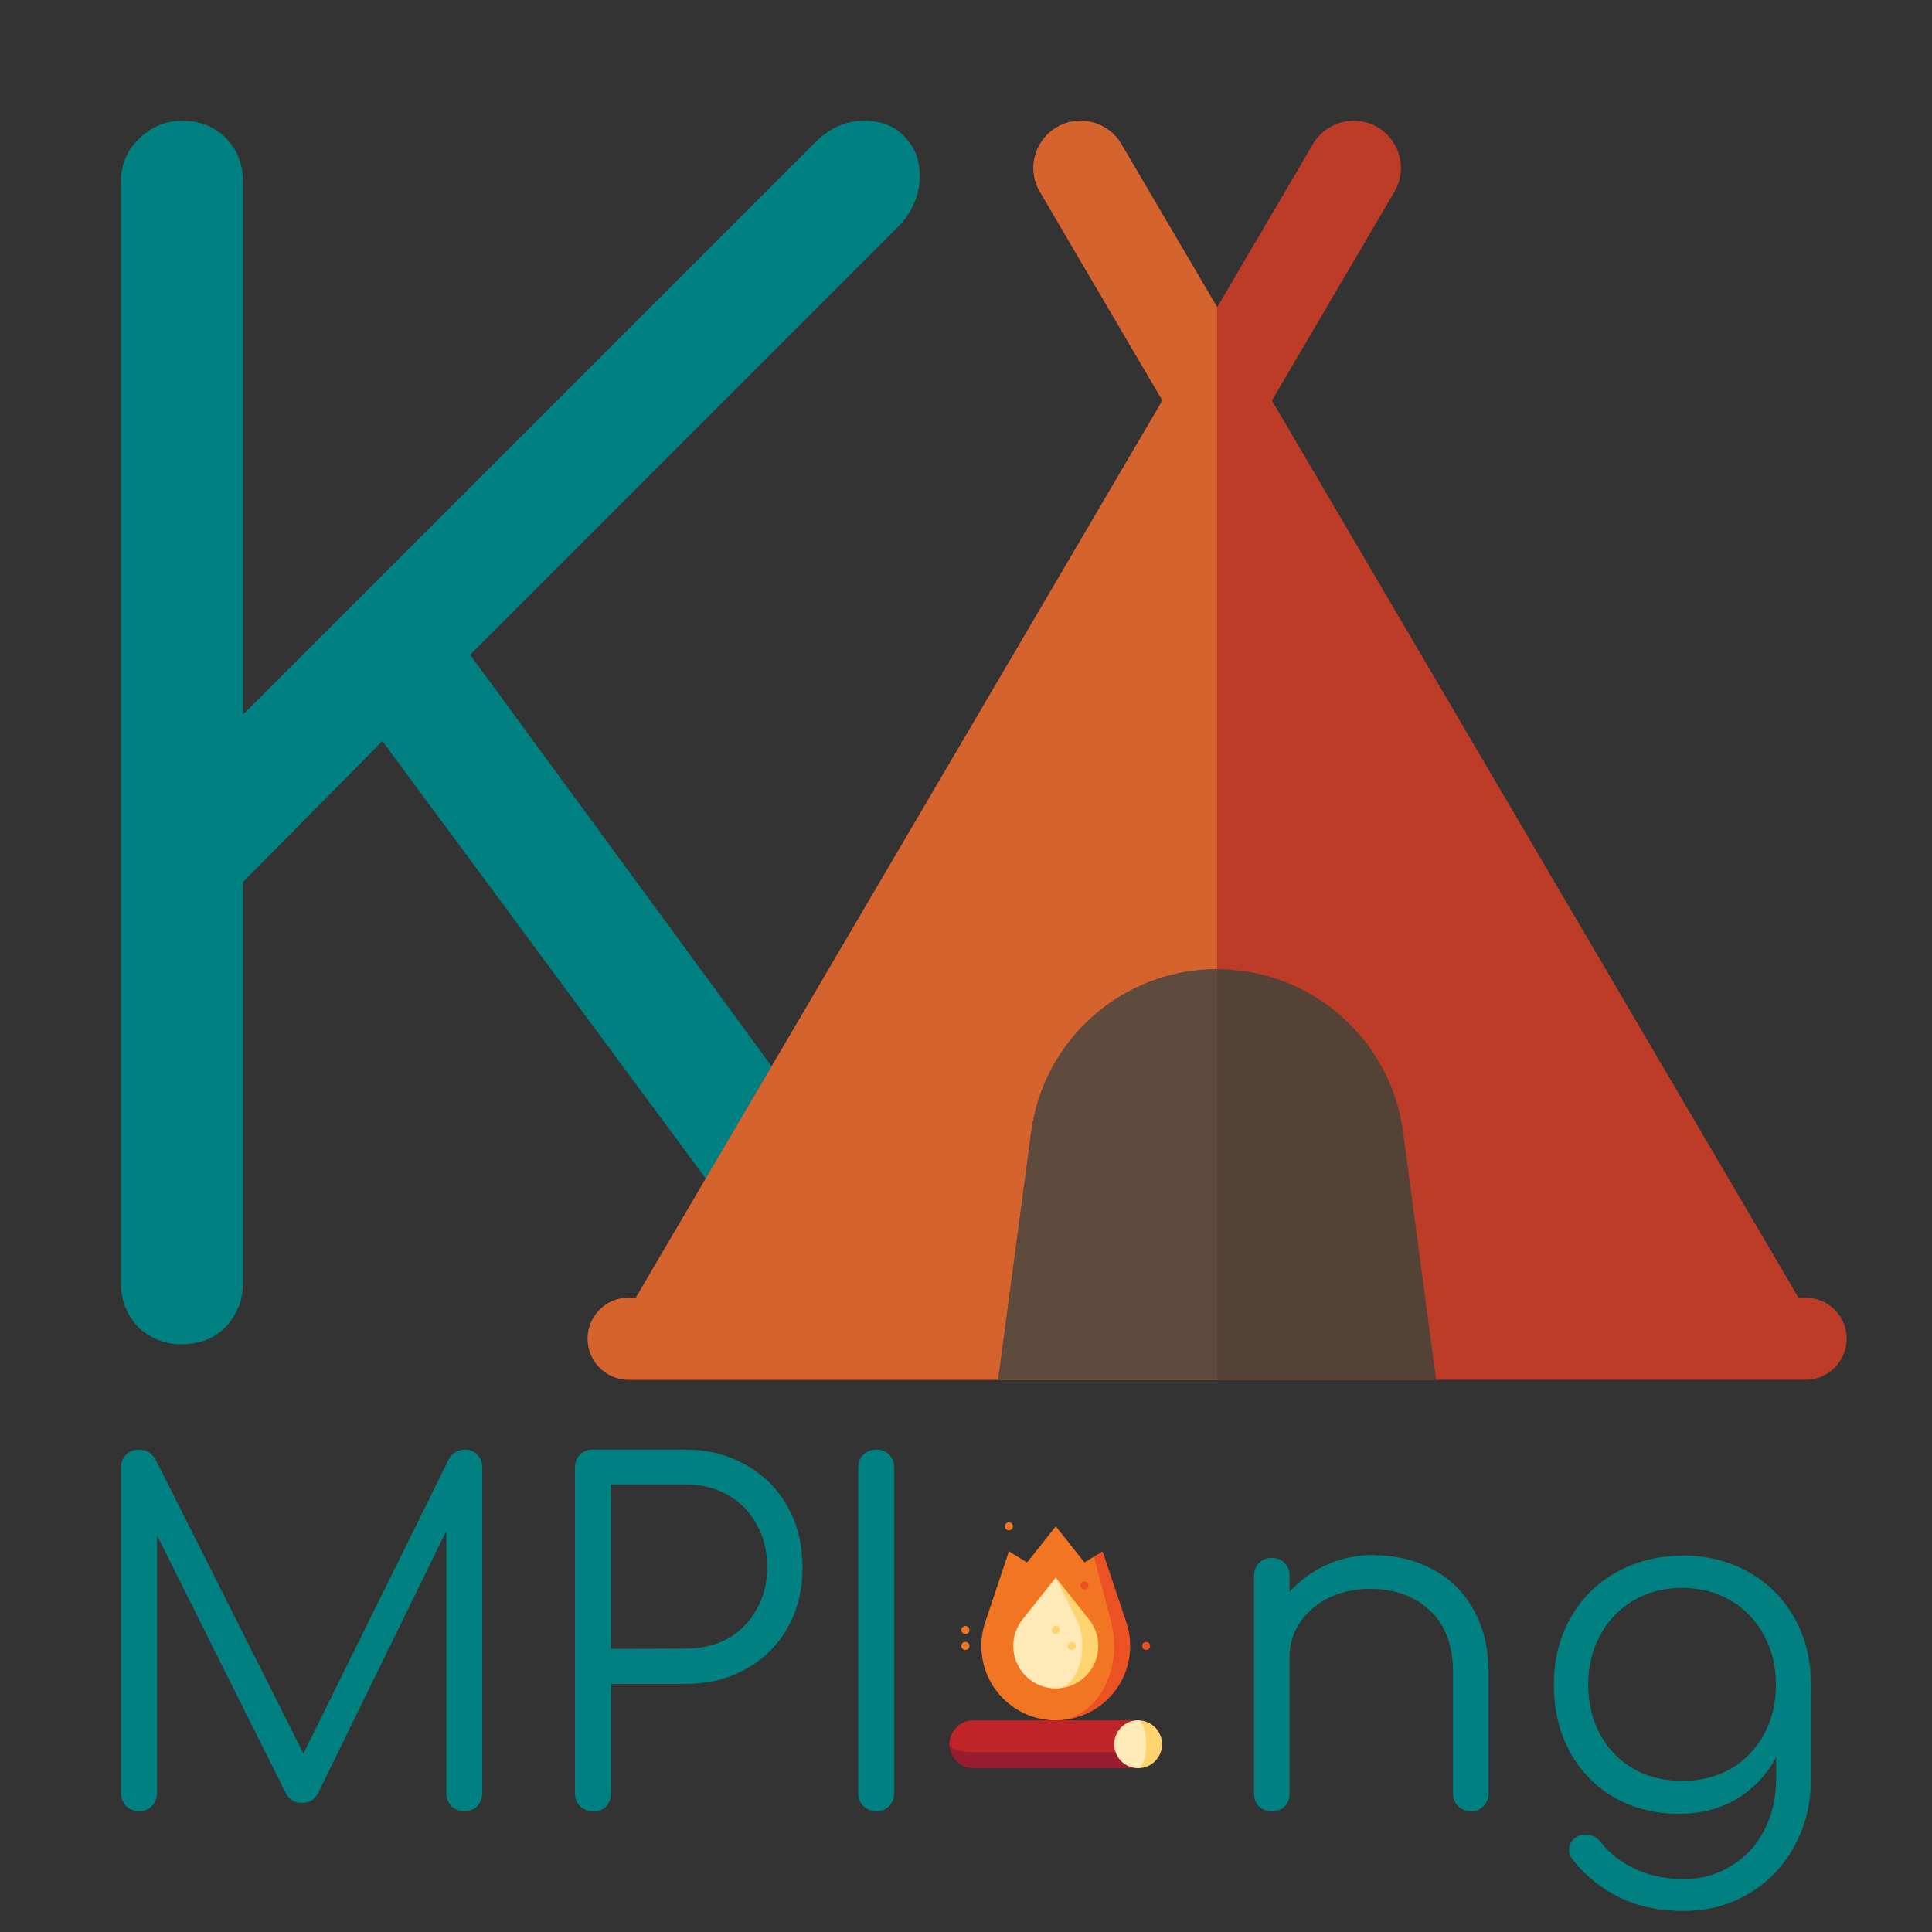 <?xml version="1.0" encoding="UTF-8" standalone="no"?>
<svg
   width="12mm"
   height="12mm"
   viewBox="0 0 12 12"
   version="1.1"
   id="svg8"
   inkscape:version="1.1.1 (3bf5ae0d25, 2021-09-20, custom)"
   sodipodi:docname="icon.svg"
   inkscape:export-filename="/home/uhl/kamping-logo.png"
   inkscape:export-xdpi="96"
   inkscape:export-ydpi="96"
   xmlns:inkscape="http://www.inkscape.org/namespaces/inkscape"
   xmlns:sodipodi="http://sodipodi.sourceforge.net/DTD/sodipodi-0.dtd"
   xmlns="http://www.w3.org/2000/svg"
   xmlns:svg="http://www.w3.org/2000/svg"
   xmlns:rdf="http://www.w3.org/1999/02/22-rdf-syntax-ns#"
   xmlns:cc="http://creativecommons.org/ns#"
   xmlns:dc="http://purl.org/dc/elements/1.1/">
  <rect x="0" y="0" width="12" height="12" fill="#333333" stroke="none"/>
  <defs
     id="defs2" />
  <sodipodi:namedview
     id="base"
     pagecolor="#ffffff"
     bordercolor="#666666"
     borderopacity="1.0"
     inkscape:pageopacity="0.0"
     inkscape:pageshadow="2"
     inkscape:zoom="6.0956167"
     inkscape:cx="11.155557"
     inkscape:cy="22.475166"
     inkscape:document-units="mm"
     inkscape:current-layer="layer1"
     inkscape:document-rotation="0"
     showgrid="false"
     inkscape:window-width="2556"
     inkscape:window-height="1397"
     inkscape:window-x="0"
     inkscape:window-y="514"
     inkscape:window-maximized="1"
     inkscape:pagecheckerboard="0"
     units="mm"
     height="12in"
     inkscape:object-paths="true"
     inkscape:snap-page="true" />
  <g
     inkscape:label="Layer 1"
     inkscape:groupmode="layer"
     id="layer1"
     transform="translate(-19.057,-57.799)"
     style="display:inline">
    <path
       d="m 20.187,66.149 q -0.156,0 -0.272,-0.107 -0.107,-0.117 -0.107,-0.272 v -6.841 q 0,-0.156 0.107,-0.263 0.117,-0.117 0.272,-0.117 0.165,0 0.272,0.107 0.107,0.107 0.107,0.272 v 3.309 l 3.552,-3.552 q 0.136,-0.136 0.302,-0.136 0.165,0 0.253,0.097 0.097,0.097 0.097,0.243 0,0.175 -0.127,0.311 l -2.666,2.666 2.695,3.678 q 0.078,0.126 0.078,0.234 0,0.146 -0.107,0.263 -0.097,0.107 -0.243,0.107 -0.214,0 -0.321,-0.165 l -2.647,-3.581 -0.866,0.876 v 2.491 q 0,0.156 -0.107,0.272 -0.107,0.107 -0.272,0.107 z"
       style="font-style:normal;font-variant:normal;font-weight:normal;font-stretch:normal;font-size:10.583px;line-height:1.25;font-family:Comfortaa;-inkscape-font-specification:'Comfortaa, Normal';font-variant-ligatures:normal;font-variant-caps:normal;font-variant-numeric:normal;font-variant-east-asian:normal;fill:#008080;fill-opacity:1;stroke:none;stroke-width:0.243"
       id="path72" />
    <g
       id="g375"
       transform="matrix(0.017,0,0,0.017,22.707,58.549)">
      <g
         id="XMLID_501_">
        <path
           id="XMLID_1410_"
           style="fill:#bc3c28"
           d="m 460,445 c 0,8.284 -6.716,15 -15,15 H 420 40 15 C 6.716,460 0,453.284 0,445 0,436.716 6.716,430 15,430 h 2.609 L 210,102.222 165.249,25.979 C 158.5,14.481 166.791,0 180.124,0 v 0 c 6.118,0 11.778,3.241 14.875,8.517 L 230,68.148 265.001,8.517 C 268.098,3.241 273.758,0 279.876,0 v 0 c 13.333,0 21.624,14.481 14.875,25.979 L 250,102.222 442.391,430 H 445 c 8.284,0 15,6.716 15,15 z" />
        <path
           id="XMLID_1409_"
           style="fill:#d4632e"
           d="M 230,460 H 40 15 C 6.716,460 0,453.284 0,445 0,436.716 6.716,430 15,430 h 2.609 L 210,102.222 165.249,25.979 C 158.5,14.481 166.791,0 180.124,0 v 0 c 6.118,0 11.778,3.241 14.875,8.517 L 230,68.148 Z" />
        <path
           id="XMLID_1408_"
           style="fill:#544236"
           d="M 297.93,369.474 310,460 H 150 l 12.07,-90.526 C 166.61,335.427 195.652,310 230,310 v 0 c 34.348,0 63.39,25.427 67.93,59.474 z" />
        <path
           id="XMLID_1262_"
           style="fill:#5f4b3d"
           d="m 230,460 h -80 l 12.07,-90.526 C 166.61,335.427 195.652,310 230,310 v 0 z" />
      </g>
      <g
         id="g318" />
      <g
         id="g320" />
      <g
         id="g322" />
      <g
         id="g324" />
      <g
         id="g326" />
      <g
         id="g328" />
      <g
         id="g330" />
      <g
         id="g332" />
      <g
         id="g334" />
      <g
         id="g336" />
      <g
         id="g338" />
      <g
         id="g340" />
      <g
         id="g342" />
      <g
         id="g344" />
      <g
         id="g346" />
    </g>
  </g>
  <g
     inkscape:groupmode="layer"
     id="layer2"
     inkscape:label="Layer 2"
     style="display:inline">
    <g
       id="g1495"
       transform="matrix(1.491,0,0,1.491,-3.128,-6.015)">
      <path
         d="m 23.091,67.872 q 0.031,0 0.052,0.021 0.021,0.021 0.021,0.054 v 1.356 q 0,0.031 -0.021,0.054 -0.021,0.021 -0.052,0.021 -0.033,0 -0.056,-0.021 -0.021,-0.023 -0.021,-0.054 v -1.092 l -0.536,1.096 q -0.023,0.037 -0.066,0.037 -0.048,0 -0.069,-0.046 l -0.534,-1.069 v 1.074 q 0,0.031 -0.021,0.054 -0.021,0.021 -0.054,0.021 -0.031,0 -0.054,-0.021 -0.021,-0.023 -0.021,-0.054 V 67.947 q 0,-0.033 0.021,-0.054 0.023,-0.021 0.054,-0.021 0.044,0 0.068,0.039 l 0.617,1.227 0.606,-1.227 q 0.023,-0.039 0.068,-0.039 z"
         style="font-style:normal;font-variant:normal;font-weight:normal;font-stretch:normal;font-size:10.583px;line-height:1.25;font-family:Comfortaa;-inkscape-font-specification:'Comfortaa, Normal';font-variant-ligatures:normal;font-variant-caps:normal;font-variant-numeric:normal;font-variant-east-asian:normal;fill:#008080;fill-opacity:1;stroke:none;stroke-width:0.048"
         id="path76"
         transform="translate(-19.057,-57.799)" />
      <path
         d="m 23.625,69.378 q -0.033,0 -0.054,-0.021 -0.021,-0.021 -0.021,-0.054 V 67.947 q 0,-0.033 0.021,-0.054 0.021,-0.021 0.054,-0.021 h 0.386 q 0.141,0 0.251,0.064 0.112,0.062 0.174,0.174 0.062,0.11 0.062,0.253 0,0.141 -0.062,0.251 -0.062,0.11 -0.174,0.172 -0.11,0.062 -0.251,0.062 H 23.7 v 0.457 q 0,0.033 -0.021,0.054 -0.021,0.021 -0.054,0.021 z m 0.386,-0.677 q 0.098,0 0.176,-0.042 0.077,-0.044 0.12,-0.122 0.044,-0.077 0.044,-0.176 0,-0.1 -0.044,-0.177 -0.042,-0.079 -0.12,-0.123 -0.077,-0.044 -0.176,-0.044 H 23.7 v 0.685 z"
         style="font-style:normal;font-variant:normal;font-weight:normal;font-stretch:normal;font-size:10.583px;line-height:1.25;font-family:Comfortaa;-inkscape-font-specification:'Comfortaa, Normal';font-variant-ligatures:normal;font-variant-caps:normal;font-variant-numeric:normal;font-variant-east-asian:normal;fill:#008080;fill-opacity:1;stroke:none;stroke-width:0.048"
         id="path78"
         transform="translate(-19.057,-57.799)" />
      <path
         d="m 24.805,69.378 q -0.031,0 -0.054,-0.021 -0.021,-0.023 -0.021,-0.054 V 67.947 q 0,-0.033 0.021,-0.054 0.023,-0.021 0.054,-0.021 0.033,0 0.054,0.021 0.021,0.021 0.021,0.054 v 1.356 q 0,0.031 -0.021,0.054 -0.021,0.021 -0.054,0.021 z"
         style="font-style:normal;font-variant:normal;font-weight:normal;font-stretch:normal;font-size:10.583px;line-height:1.25;font-family:Comfortaa;-inkscape-font-specification:'Comfortaa, Normal';font-variant-ligatures:normal;font-variant-caps:normal;font-variant-numeric:normal;font-variant-east-asian:normal;fill:#008080;fill-opacity:1;stroke:none;stroke-width:0.048"
         id="path80"
         transform="translate(-19.057,-57.799)" />
      <path
         d="m 26.877,68.312 q 0.137,0 0.245,0.058 0.11,0.058 0.172,0.17 0.062,0.11 0.062,0.264 v 0.501 q 0,0.031 -0.021,0.052 -0.021,0.021 -0.052,0.021 -0.033,0 -0.054,-0.021 -0.021,-0.021 -0.021,-0.052 V 68.803 q 0,-0.172 -0.096,-0.26 -0.095,-0.091 -0.249,-0.091 -0.095,0 -0.172,0.037 -0.075,0.037 -0.12,0.102 -0.044,0.064 -0.044,0.143 v 0.571 q 0,0.033 -0.021,0.054 -0.019,0.019 -0.052,0.019 -0.033,0 -0.054,-0.019 -0.021,-0.021 -0.021,-0.054 V 68.398 q 0,-0.033 0.021,-0.054 0.021,-0.021 0.054,-0.021 0.033,0 0.052,0.021 0.021,0.021 0.021,0.054 v 0.066 q 0.064,-0.071 0.154,-0.112 0.091,-0.041 0.197,-0.041 z"
         style="font-style:normal;font-variant:normal;font-weight:normal;font-stretch:normal;font-size:10.583px;line-height:1.25;font-family:Comfortaa;-inkscape-font-specification:'Comfortaa, Normal';font-variant-ligatures:normal;font-variant-caps:normal;font-variant-numeric:normal;font-variant-east-asian:normal;fill:#008080;fill-opacity:1;stroke:none;stroke-width:0.048"
         id="path82"
         transform="translate(-19.057,-57.799)" />
      <path
         d="m 28.163,68.313 q 0.154,0 0.276,0.069 0.122,0.068 0.191,0.191 0.069,0.122 0.069,0.278 v 0.393 q 0,0.154 -0.069,0.28 -0.068,0.125 -0.189,0.197 -0.122,0.073 -0.274,0.073 -0.149,0 -0.264,-0.056 -0.116,-0.056 -0.195,-0.156 -0.017,-0.019 -0.017,-0.044 0,-0.029 0.027,-0.05 0.019,-0.013 0.042,-0.013 0.017,0 0.035,0.008 0.017,0.01 0.027,0.023 0.058,0.073 0.147,0.114 0.089,0.041 0.201,0.041 0.108,0 0.195,-0.054 0.089,-0.052 0.139,-0.149 0.05,-0.095 0.05,-0.218 v -0.087 q -0.058,0.11 -0.164,0.174 -0.106,0.062 -0.241,0.062 -0.15,0 -0.27,-0.068 -0.118,-0.069 -0.185,-0.191 -0.066,-0.123 -0.066,-0.278 0,-0.156 0.069,-0.278 0.069,-0.123 0.191,-0.191 0.123,-0.069 0.276,-0.069 z m 0,0.939 q 0.112,0 0.201,-0.05 0.089,-0.052 0.139,-0.143 0.05,-0.093 0.05,-0.208 0,-0.116 -0.05,-0.206 -0.05,-0.093 -0.139,-0.145 -0.089,-0.052 -0.201,-0.052 -0.114,0 -0.203,0.052 -0.089,0.052 -0.139,0.145 -0.05,0.091 -0.05,0.206 0,0.116 0.05,0.208 0.05,0.091 0.139,0.143 0.089,0.05 0.203,0.05 z"
         style="font-style:normal;font-variant:normal;font-weight:normal;font-stretch:normal;font-size:10.583px;line-height:1.25;font-family:Comfortaa;-inkscape-font-specification:'Comfortaa, Normal';font-variant-ligatures:normal;font-variant-caps:normal;font-variant-numeric:normal;font-variant-east-asian:normal;fill:#008080;fill-opacity:1;stroke:none;stroke-width:0.048"
         id="path84"
         transform="translate(-19.057,-57.799)" />
      <g
         id="g233"
         transform="matrix(0.002,0,0,0.002,5.984,10.376)">
        <path
           style="fill:#971d2e"
           d="m 34.595,462.184 c 0,27.51 22.307,49.816 49.816,49.816 h 343.178 v -33.211 z"
           id="path127" />
        <path
           style="fill:#be2428"
           d="M 427.589,412.368 V 478.79 H 84.411 c -27.51,0 -49.816,-7.439 -49.816,-16.605 0,-27.51 22.307,-49.816 49.816,-49.816 h 343.178 z"
           id="path129" />
        <path
           style="fill:#ffd46e"
           d="M 427.589,412.368 V 512 c 27.51,0 49.816,-22.307 49.816,-49.816 0,-27.51 -22.306,-49.816 -49.816,-49.816 z"
           id="path131" />
        <path
           style="fill:#ffe9b7"
           d="m 427.589,412.368 c 9.166,0 16.605,22.307 16.605,49.816 0,27.51 -7.439,49.816 -16.605,49.816 -27.51,0 -49.816,-22.307 -49.816,-49.816 0,-27.51 22.307,-49.816 49.816,-49.816 z"
           id="path133" />
        <path
           style="fill:#ec5123"
           d="m 401.939,205.099 -48.377,-144.744 -18,11.037 -77.99,340.964 c 84.876,-0.841 153.412,-69.898 153.412,-154.973 0,-18.343 -3.188,-35.944 -9.045,-52.284 z"
           id="path135" />
        <path
           style="fill:#f27524"
           d="m 370.666,205.099 c 4.594,16.34 7.107,33.941 7.107,52.285 0,84.931 -53.669,153.899 -120.201,154.973 -0.52,0.011 -1.052,0.011 -1.572,0.011 -85.595,0 -154.984,-69.388 -154.984,-154.984 0,-18.343 3.188,-35.945 9.044,-52.285 L 158.437,60.355 196.209,83.525 256,8.303 315.791,83.525 335.562,71.392 Z"
           id="path137" />
        <path
           style="fill:#ffd46e"
           d="M 325.488,202.475 256,115.053 v 230.893 c 48.831,0 88.562,-39.731 88.562,-88.562 0,-20.192 -6.609,-39.189 -19.074,-54.909 z"
           id="path139" />
        <path
           style="fill:#ffe9b7"
           d="m 299.429,202.475 c 7.793,15.72 11.923,34.716 11.923,54.909 0,48.831 -24.831,88.562 -55.351,88.562 -48.831,0 -88.562,-39.731 -88.562,-88.562 0,-20.192 6.609,-39.189 19.118,-54.953 L 256,115.053 Z"
           id="path141" />
        <g
           id="g147">
          <circle
             style="fill:#ec5123"
             cx="444.195"
             cy="257.384"
             r="8.303"
             id="circle143" />
          <circle
             style="fill:#ec5123"
             cx="315.791"
             cy="131.371"
             r="8.303"
             id="circle145" />
        </g>
        <g
           id="g155">
          <circle
             style="fill:#f27524"
             cx="158.438"
             cy="8.303"
             r="8.303"
             id="circle149" />
          <circle
             style="fill:#f27524"
             cx="67.805"
             cy="257.384"
             r="8.303"
             id="circle151" />
          <circle
             style="fill:#f27524"
             cx="67.805"
             cy="224.173"
             r="8.303"
             id="circle153" />
        </g>
        <g
           id="g161">
          <circle
             style="fill:#ffd46e"
             cx="256"
             cy="224.173"
             r="8.303"
             id="circle157" />
          <circle
             style="fill:#ffd46e"
             cx="289.211"
             cy="257.384"
             r="8.303"
             id="circle159" />
        </g>
        <g
           id="g163" />
        <g
           id="g165" />
        <g
           id="g167" />
        <g
           id="g169" />
        <g
           id="g171" />
        <g
           id="g173" />
        <g
           id="g175" />
        <g
           id="g177" />
        <g
           id="g179" />
        <g
           id="g181" />
        <g
           id="g183" />
        <g
           id="g185" />
        <g
           id="g187" />
        <g
           id="g189" />
        <g
           id="g191" />
      </g>
    </g>
  </g>
</svg>
